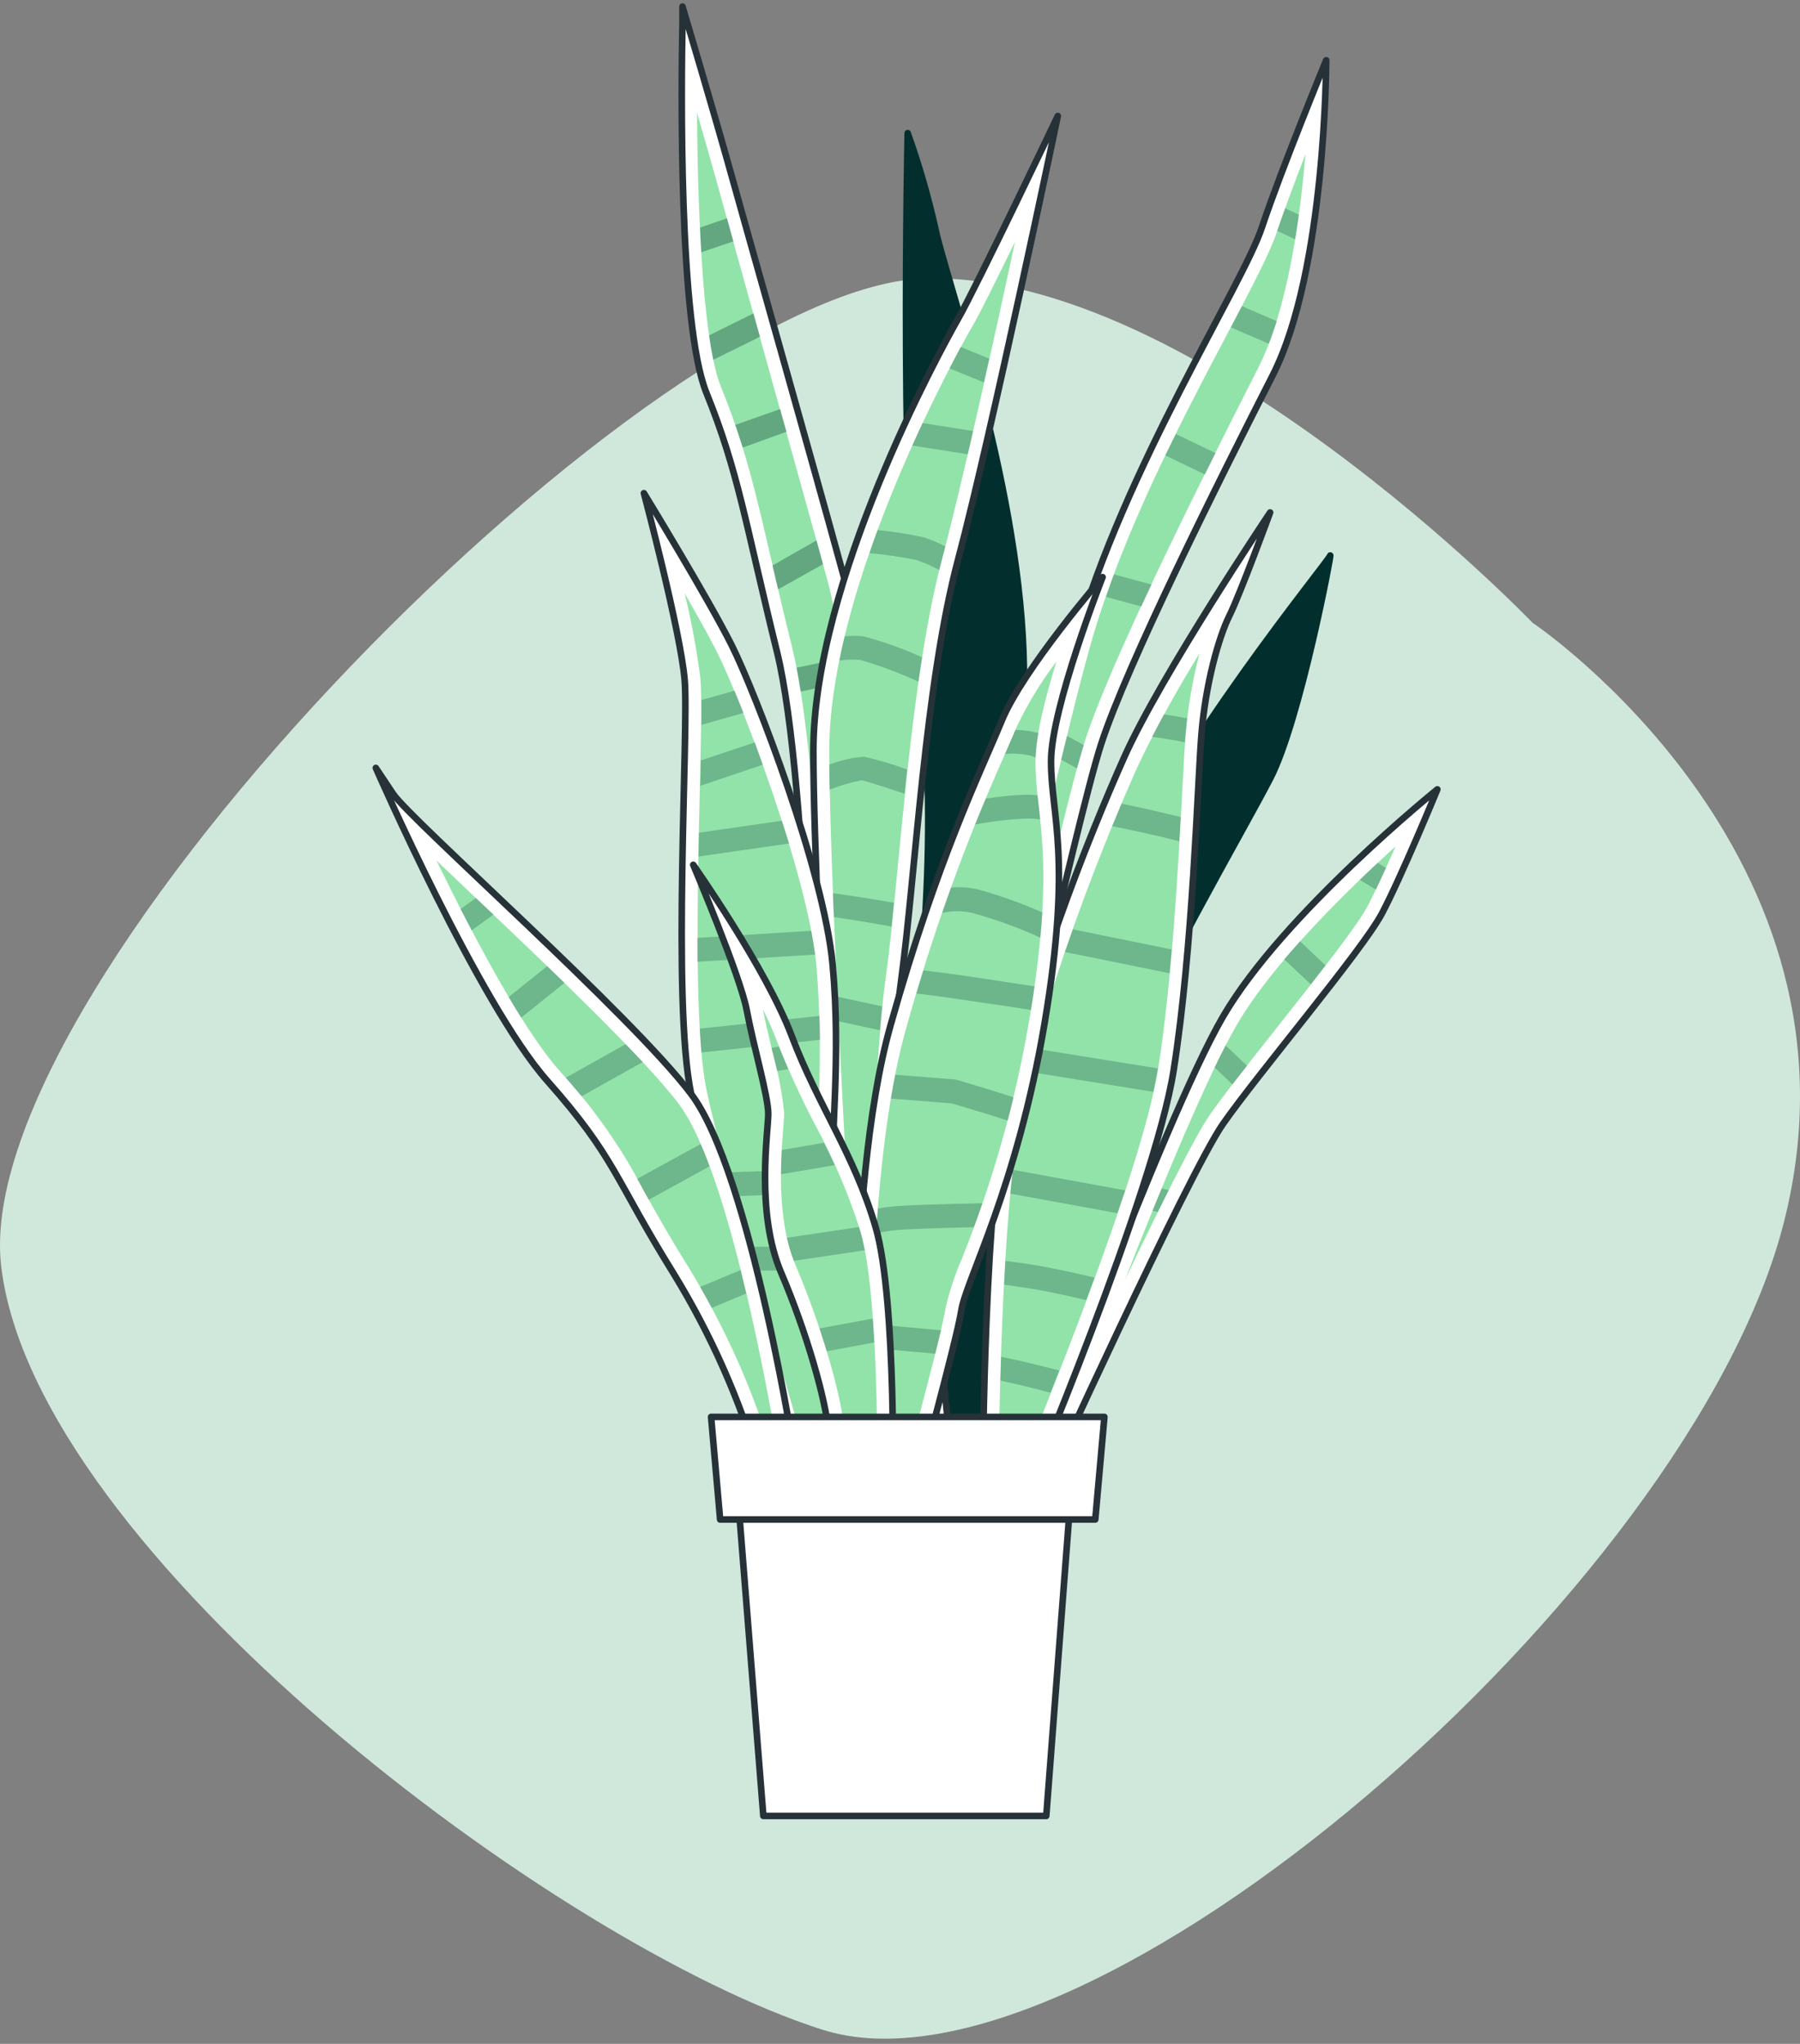 <svg width="273" height="310" viewBox="0 0 273 310" fill="none" xmlns="http://www.w3.org/2000/svg">
<rect x="0" y="0" width="273" height="310" fill="#808080" stroke="none"/>
<path d="M232.432 94.45C232.432 94.45 181.452 41.372 140.507 42.224C99.562 43.075 -4.935 148.643 0.181 192.06C5.298 235.477 84.63 295.076 124.727 307.848C164.825 320.62 256.519 241.012 270.593 185.252C284.667 129.491 232.432 94.45 232.432 94.45Z" fill="#D0E8DB"/>
<path d="M158.155 226.421C158.155 226.421 180.279 177.957 185.482 170.478C190.685 162.999 206.63 144.127 209.569 138.599C212.508 133.071 218 119.726 218 119.726C218 119.726 194.575 138.599 185.482 154.207C176.389 169.816 155.228 227.674 155.228 227.674L158.155 226.421Z" fill="white" stroke="#263238" stroke-linecap="round" stroke-linejoin="round"/>
<path d="M170.596 194.168C176.618 178.788 183.434 162.553 187.577 155.448C193.081 146.017 204.149 135.19 211.665 128.374C210.159 131.77 208.557 135.287 207.389 137.491C205.775 140.55 199.416 148.583 193.816 155.664C189.625 160.964 185.662 165.974 183.47 169.117C181.278 172.261 175.931 182.991 170.596 194.168Z" fill="#92E3A9"/>
<g opacity="0.25">
<path d="M184.205 161.903L186.927 164.481L189.143 161.65L185.879 158.567C185.349 159.543 184.795 160.687 184.205 161.903Z" fill="#022F2E"/>
<path d="M175.605 183.823L177.255 180.511L176.183 180.246C175.726 181.366 175.256 182.498 174.798 183.63L175.605 183.823Z" fill="#022F2E"/>
<path d="M197.164 142.766C196.357 143.669 195.562 144.572 194.755 145.488L198.814 149.294L201.042 146.427L197.164 142.766Z" fill="#022F2E"/>
<path d="M206.22 133.444L208.689 134.937C209.171 133.926 209.689 132.806 210.219 131.65L208.942 130.867C208.063 131.698 207.148 132.553 206.22 133.444Z" fill="#022F2E"/>
</g>
<path d="M149.05 226.421C149.05 226.421 156.203 125.591 155.228 98.915C154.252 72.238 143.184 41.334 141.896 34.831C140.786 29.871 139.374 24.984 137.668 20.198C137.668 20.198 136.368 80.042 139.619 104.768C142.871 129.494 138.319 157.134 137.993 171.129C137.668 185.123 134.38 224.47 134.38 224.47L149.05 226.421Z" fill="#022F2E" stroke="#022F2E" stroke-linecap="round" stroke-linejoin="round"/>
<path d="M134.465 224.47C134.465 224.47 155.601 123.629 163.081 97.289C170.56 70.95 188.457 43.297 191.383 34.505C194.31 25.714 201.138 9.142 201.138 9.142C201.138 9.142 201.138 41.009 193.009 56.955C184.88 72.901 170.897 100.866 166.995 112.898C163.093 124.929 149.098 188.688 145.196 204.297C141.294 219.905 141.583 226.421 141.583 226.421L134.465 224.47Z" fill="white" stroke="#263238" stroke-linecap="round" stroke-linejoin="round"/>
<path d="M137.235 222.748C140.39 207.777 158.6 121.75 165.357 97.939C170.174 80.801 179.508 63.205 186.289 50.355C189.793 43.695 192.563 38.444 193.623 35.276C194.683 32.109 196.357 27.616 197.995 23.401C197.128 33.722 195.177 47.308 190.769 55.919C180.869 75.333 168.283 100.854 164.598 112.223C162.021 120.16 155.168 150.124 149.652 174.2C146.677 187.159 144.112 198.359 142.763 203.779C141.061 210.178 139.896 216.708 139.282 223.302L137.235 222.748Z" fill="#92E3A9"/>
<g opacity="0.25">
<path d="M168.958 87.124C168.525 88.256 168.115 89.388 167.754 90.532L173.113 91.99C173.619 90.89 174.137 89.782 174.667 88.666L168.958 87.124Z" fill="#022F2E"/>
<path d="M164.381 113.018L161.827 111.609C161.538 112.813 161.237 114.018 160.936 115.222L163.345 116.559C163.742 115.198 164.079 113.994 164.381 113.018Z" fill="#022F2E"/>
<path d="M193.707 35.023L196.429 36.288C196.634 35.084 196.826 33.795 196.995 32.566L194.911 31.591C194.466 32.783 194.056 33.987 193.707 35.023Z" fill="#022F2E"/>
<path d="M192.455 52.137C192.876 51.041 193.262 49.897 193.659 48.717L188.36 46.441C187.818 47.476 187.264 48.548 186.674 49.656L192.455 52.137Z" fill="#022F2E"/>
<path d="M176.738 69.071L182.76 71.973C183.302 70.889 183.831 69.805 184.373 68.733L178.352 65.831C177.822 66.903 177.268 67.975 176.738 69.071Z" fill="#022F2E"/>
</g>
<path d="M138.645 223.82C138.97 221.543 159.119 157.134 168.573 135.347C178.027 113.56 201.416 85.257 201.741 84.282C202.066 83.306 197.189 109.321 192.636 118.1C188.084 126.88 175.775 147.704 166.947 167.877C158.119 188.05 148.4 219.592 148.075 221.543C148.032 223.202 148.366 224.849 149.05 226.361L138.645 223.82Z" fill="#022F2E" stroke="#022F2E" stroke-linecap="round" stroke-linejoin="round"/>
<path d="M103.512 1C103.512 1 103.512 1.819 103.512 3.264C103.319 12.719 102.91 49.114 107.125 59.556C112.003 71.6 112.978 79.067 117.856 98.915C122.734 118.763 123.396 177.307 124.046 182.51C124.697 187.713 133.476 226.746 133.476 226.746H144.858C144.858 226.746 133.151 106.394 127.997 87.534C122.842 68.673 113.592 36.131 110.991 26.761C108.39 17.391 103.512 1 103.512 1Z" fill="white" stroke="#263238" stroke-linecap="round" stroke-linejoin="round"/>
<path d="M135.368 224.337C132.248 210.427 126.877 186.051 126.395 182.185C126.251 180.98 126.07 176.09 125.853 169.888C125.167 150.148 123.878 113.427 120.169 98.313C118.868 93.037 117.844 88.678 116.953 84.788C114.472 74.081 112.967 67.625 109.329 58.629C106.8 52.39 105.837 34.867 105.716 17.102C106.764 20.715 107.812 24.328 108.631 27.315C109.703 31.241 111.919 39.166 114.496 48.44C118.109 61.447 122.505 77.128 125.54 88.184C130.201 105.045 140.366 206.597 142.112 224.349L135.368 224.337Z" fill="#92E3A9"/>
<g opacity="0.33">
<path d="M118.338 62.037L111.521 64.446C111.919 65.65 112.292 66.746 112.642 67.891L119.302 65.482C118.976 64.362 118.651 63.206 118.338 62.037Z" fill="#022F2E"/>
<path d="M106.367 38.263L111.245 36.601L110.269 33.108L106.174 34.517C106.222 35.794 106.295 37.035 106.367 38.263Z" fill="#022F2E"/>
<path d="M115.279 51.066C115.026 50.186 114.786 49.319 114.545 48.464L114.292 47.525L107.547 50.861C107.74 52.21 107.945 53.462 108.186 54.57L115.279 51.066Z" fill="#022F2E"/>
<path d="M127.829 99.794L120.807 101.276C121.024 102.396 121.229 103.576 121.433 104.889L128.383 103.419C128.202 102.131 128.009 100.926 127.829 99.794Z" fill="#022F2E"/>
<path d="M124.83 85.571C124.517 84.366 124.18 83.222 123.842 81.957L117.158 85.775C117.435 86.98 117.712 88.184 118.013 89.388L124.83 85.571Z" fill="#022F2E"/>
</g>
<path d="M128.756 226.746C128.756 226.746 123.361 139.574 123.361 113.897C123.361 88.22 142.438 53.414 145.316 48.344C148.195 43.273 160.431 17.596 160.431 17.596C160.431 17.596 150.351 65.915 145.316 84.836C140.282 103.756 138.837 132.818 136.681 148.667C134.525 164.517 133.791 202.394 133.791 211.511C133.791 220.628 133.441 226.722 133.441 226.722L128.756 226.746Z" fill="white" stroke="#263238" stroke-linecap="round" stroke-linejoin="round"/>
<path d="M131.021 224.337C130.178 210.463 125.77 136.901 125.77 113.897C125.77 88.353 145.196 53.426 147.448 49.536C148.652 47.489 151.218 42.249 153.952 36.649C150.591 52.306 145.931 73.286 143.028 84.21C139.415 97.566 137.657 116.089 136.211 130.963C135.573 137.454 135.007 143.585 134.321 148.366C132.153 164.372 131.418 202.683 131.418 211.535C131.418 217.256 131.273 221.784 131.177 224.337H131.021Z" fill="#92E3A9"/>
<g opacity="0.25">
<path d="M133.092 80.404C132.658 81.608 132.249 82.728 131.888 83.897C134.315 84.112 136.728 84.47 139.114 84.968C140.267 85.379 141.386 85.878 142.462 86.462C142.643 85.703 142.835 84.944 143.028 84.21L143.377 82.885C142.324 82.336 141.229 81.873 140.101 81.5C137.791 80.986 135.449 80.62 133.092 80.404Z" fill="#022F2E"/>
<path d="M133.79 152.642L127.01 151.172C127.07 152.377 127.13 153.653 127.19 154.906L133.465 156.267C133.562 155.002 133.682 153.786 133.79 152.642Z" fill="#022F2E"/>
<path d="M125.77 115.981C125.77 117.185 125.77 118.39 125.83 119.763C127.387 119.14 129 118.669 130.647 118.353C131.261 118.438 133.839 119.257 137.187 120.389C137.307 119.184 137.44 117.98 137.572 116.703C135.441 115.928 133.265 115.28 131.057 114.764C129.245 114.912 127.464 115.322 125.77 115.981Z" fill="#022F2E"/>
<path d="M130.431 100.083C133.462 100.965 136.425 102.068 139.295 103.383C139.475 102.179 139.656 100.914 139.849 99.698C136.966 98.383 133.976 97.315 130.912 96.506C129.979 96.425 129.04 96.425 128.106 96.506C127.817 97.711 127.54 98.915 127.299 100.18C128.338 100.05 129.386 100.018 130.431 100.083Z" fill="#022F2E"/>
<path d="M144.003 55.871L149.23 58.003L150.025 54.39L145.69 52.619C145.196 53.571 144.63 54.654 144.003 55.871Z" fill="#022F2E"/>
<path d="M139.921 64.169C139.403 65.265 138.885 66.409 138.355 67.577L146.786 68.902C147.063 67.698 147.327 66.566 147.604 65.373L139.921 64.169Z" fill="#022F2E"/>
<path d="M126.324 135.479C126.324 136.684 126.42 137.888 126.48 139.093C128.997 139.454 131.972 139.948 135.212 140.538C135.332 139.333 135.453 138.129 135.573 136.925C132.358 136.359 129.154 135.853 126.324 135.479Z" fill="#022F2E"/>
</g>
<path d="M121.398 226.096C121.398 226.096 107.74 179.908 104.814 165.878C101.887 151.847 104.488 110.585 103.838 103.106C103.188 95.627 97.66 74.803 97.66 74.803C97.66 74.803 107.415 90.749 110.992 97.903C114.569 105.057 124.987 132.059 126.287 146.367C127.588 160.675 125.962 172.068 126.287 179.872C126.613 187.677 129.901 226.06 129.901 226.06L121.398 226.096Z" fill="white" stroke="#263238" stroke-linecap="round" stroke-linejoin="round"/>
<path d="M123.204 223.687C120.699 215.172 109.727 177.632 107.174 165.42C105.283 156.399 105.777 135.238 106.138 119.798C106.319 111.85 106.463 105.575 106.234 102.937C105.681 98.571 104.876 94.24 103.826 89.966C105.777 93.363 107.631 96.675 108.8 99.011C112.172 105.743 122.566 132.565 123.842 146.62C124.441 154.294 124.506 162 124.035 169.683C123.866 173.621 123.71 177.018 123.842 180.005C124.119 186.677 126.456 214.847 127.202 223.687H123.204Z" fill="#92E3A9"/>
<g opacity="0.25">
<path d="M115.713 115.981C115.291 114.776 114.87 113.68 114.508 112.584L106.283 115.342C106.283 116.547 106.283 117.848 106.198 119.184L115.713 115.981Z" fill="#022F2E"/>
<path d="M118.603 124.484L105.994 126.302C105.994 127.507 105.994 128.711 105.921 129.915L119.699 127.928C119.338 126.808 118.977 125.64 118.603 124.484Z" fill="#022F2E"/>
<path d="M112.786 108.128C112.317 106.924 111.859 105.804 111.425 104.756L106.391 106.177C106.391 107.261 106.391 108.526 106.391 109.935L112.786 108.128Z" fill="#022F2E"/>
<path d="M123.878 180.005C123.878 179.15 123.878 178.234 123.878 177.307L110.28 177.825C110.581 179.029 110.907 180.173 111.232 181.438L123.962 180.956C123.902 180.583 123.89 180.27 123.878 180.005Z" fill="#022F2E"/>
<path d="M124.468 189.098H113.292L114.304 192.711H124.733C124.637 191.458 124.553 190.254 124.468 189.098Z" fill="#022F2E"/>
<path d="M124.312 154.087L106.126 156.014C106.199 157.274 106.283 158.479 106.379 159.627L124.373 157.712C124.373 156.532 124.349 155.315 124.312 154.087Z" fill="#022F2E"/>
<path d="M123.626 144.789C123.469 143.657 123.276 142.453 123.036 141.176L105.753 142.26C105.753 143.464 105.753 144.669 105.753 145.873L123.626 144.789Z" fill="#022F2E"/>
</g>
<path d="M120.747 222.194C120.747 222.194 113.918 177.957 104.813 165.914C95.708 153.87 62.203 124.315 59.601 120.377L57 116.474C57 116.474 72.657 152.256 83.026 163.962C93.396 175.669 93.107 178.608 102.212 193.241C107.811 202.385 112.177 212.23 115.195 222.519L115.845 225.12L121.373 226.096L120.747 222.194Z" fill="white" stroke="#263238" stroke-linecap="round" stroke-linejoin="round"/>
<path d="M117.833 223.073L117.556 221.977C114.501 211.441 110.045 201.363 104.308 192.012C101.297 187.195 99.37 183.702 97.66 180.631C94.232 174.015 89.93 167.89 84.869 162.421C79.124 155.954 71.621 141.634 66.202 130.53L72.079 136.118C82.822 146.319 97.539 160.289 102.947 167.431C111.582 178.849 118.351 222.182 118.423 222.615L118.519 223.193L117.833 223.073Z" fill="#92E3A9"/>
<g opacity="0.25">
<path d="M94.889 158.374L85.796 163.469C86.651 164.468 87.446 165.396 88.205 166.275L97.491 161.072C96.648 160.205 95.793 159.302 94.889 158.374Z" fill="#022F2E"/>
<path d="M72.175 136.202L69.851 137.876C70.393 138.948 70.959 140.032 71.525 141.116L74.849 138.707L72.175 136.202Z" fill="#022F2E"/>
<path d="M85.615 149.077L83.002 146.535L77.137 151.232C77.775 152.304 78.413 153.352 79.04 154.352L85.615 149.077Z" fill="#022F2E"/>
<path d="M112.317 192.638L106.174 195.192C106.785 196.252 107.375 197.311 107.945 198.371L113.172 196.191C112.895 195.011 112.606 193.819 112.317 192.638Z" fill="#022F2E"/>
<path d="M106.259 173.525L96.624 178.8L97.624 180.583C97.865 181.028 98.129 181.486 98.394 181.968L107.62 176.897C107.162 175.705 106.765 174.585 106.259 173.525Z" fill="#022F2E"/>
</g>
<path d="M155.228 227.722C155.228 227.722 175.076 180.884 178.002 162.337C180.929 143.79 181.615 118.751 182.23 111.272C182.844 103.793 184.831 96.639 186.457 93.387C188.083 90.135 192.635 77.73 192.635 77.73C192.635 77.73 176.051 102.456 170.523 114.813C164.995 127.169 155.553 150.944 152.301 169.142C149.049 187.339 149.049 226.385 149.049 226.385L155.228 227.722Z" fill="white" stroke="#263238" stroke-linecap="round" stroke-linejoin="round"/>
<path d="M151.47 224.47C151.47 216.365 151.904 185.087 154.674 169.599C158.468 148.33 170.331 121.087 172.739 115.836C175.497 110.097 178.564 104.513 181.929 99.108C180.897 103.027 180.204 107.029 179.857 111.067C179.676 113.078 179.508 116.27 179.291 120.304C178.689 131.505 177.786 148.45 175.678 161.963C173.161 177.957 157.504 216.16 153.843 224.952L151.47 224.47Z" fill="#92E3A9"/>
<g opacity="0.25">
<path d="M164.742 197.179L166.007 193.771C163.598 193.205 161.25 192.687 159.323 192.314C157.155 191.88 154.794 191.531 152.482 191.242C152.41 192.446 152.349 193.65 152.289 194.855C154.445 195.132 156.637 195.469 158.624 195.854C160.394 196.204 162.514 196.673 164.742 197.179Z" fill="#022F2E"/>
<path d="M175.606 162.048L157.047 159.061C156.734 160.265 156.445 161.41 156.156 162.578L174.908 165.601C175.197 164.324 175.414 163.132 175.606 162.048Z" fill="#022F2E"/>
<path d="M174.714 111.753C176.4 111.982 178.075 112.247 179.616 112.56H179.712C179.712 112.006 179.785 111.501 179.833 111.055C179.893 110.344 179.965 109.646 180.05 108.947C178.918 108.731 177.725 108.538 176.521 108.357C175.883 109.537 175.268 110.67 174.714 111.753Z" fill="#022F2E"/>
<path d="M153.59 177.427C153.469 178.592 153.349 179.796 153.229 181.041L169.463 184.003C169.861 182.799 170.246 181.691 170.668 180.547L153.59 177.427Z" fill="#022F2E"/>
<path d="M173.955 122.713L170.089 121.894L168.68 125.303C170.162 125.604 171.679 125.917 173.197 126.254C174.991 126.639 176.918 127.097 178.857 127.603C178.941 126.338 179.002 125.11 179.074 123.93C177.315 123.484 175.581 123.111 173.955 122.713Z" fill="#022F2E"/>
<path d="M161.515 144.392L177.376 147.62C177.497 146.415 177.605 145.211 177.713 144.007L162.707 140.959C162.31 142.08 161.912 143.236 161.515 144.392Z" fill="#022F2E"/>
<path d="M152.964 206.019L151.832 205.778C151.832 206.983 151.759 208.259 151.723 209.391L152.193 209.5C154.445 209.982 156.878 210.584 159.323 211.234C159.756 210.138 160.202 209.006 160.647 207.85C158.022 207.199 155.384 206.537 152.964 206.019Z" fill="#022F2E"/>
</g>
<path d="M129.864 228.372C129.864 228.372 127.913 180.884 135.067 155.508C142.221 130.132 148.724 117.125 151.928 109.321C155.132 101.516 167.224 87.534 167.224 87.534C167.224 87.534 159.407 107.37 159.407 115.499C159.407 123.629 162.659 130.144 158.432 155.183C154.204 180.222 146.508 194.168 145.798 198.769C145.087 203.37 138.644 226.746 138.644 226.746L129.864 228.372Z" fill="white" stroke="#263238" stroke-linecap="round" stroke-linejoin="round"/>
<path d="M132.176 225.481C131.911 214.991 131.393 177.379 137.379 156.158C141.285 142.001 146.257 128.159 152.253 114.752C152.988 113.066 153.638 111.573 154.204 110.236C155.866 106.738 157.884 103.421 160.226 100.336C158.528 105.828 157.034 111.741 157.034 115.487C157.077 117.747 157.246 120.002 157.54 122.243C158.251 128.675 159.154 136.696 156.095 154.761C153.99 167.133 150.57 179.246 145.894 190.892C144.83 193.326 143.996 195.854 143.401 198.443C142.919 201.804 138.728 217.34 136.717 224.663L132.176 225.481Z" fill="#92E3A9"/>
<path opacity="0.25" d="M145.16 163.794C145.038 163.758 144.913 163.734 144.786 163.722L135.778 163.011C135.545 164.183 135.328 165.388 135.127 166.624L144.317 167.347C147.243 168.214 150.339 169.153 152.844 169.96C153.145 168.816 153.446 167.648 153.735 166.444C151.627 165.745 148.845 164.89 145.16 163.794Z" fill="#022F2E"/>
<path opacity="0.25" d="M149.002 182.498C143.606 182.606 136.814 182.787 134.862 183.052C134.453 183.052 133.863 183.196 133.14 183.317C133.044 184.521 132.948 185.786 132.863 187.026C133.947 186.834 134.814 186.701 135.332 186.629C136.91 186.424 142.474 186.255 147.701 186.135C148.123 185.003 148.556 183.786 149.002 182.498Z" fill="#022F2E"/>
<path opacity="0.25" d="M132.128 204.441L141.86 205.321C142.185 204.02 142.474 202.815 142.727 201.768C139.848 201.503 136.356 201.177 132.225 200.816C132.189 202.045 132.153 203.261 132.128 204.441Z" fill="#022F2E"/>
<path opacity="0.25" d="M156.913 149.607L153.096 149.028C148.35 148.294 143.461 147.559 140.052 147.186C139.703 148.39 139.342 149.498 138.98 150.703C142.401 151.04 147.724 151.907 152.542 152.593L156.372 153.184C156.58 151.923 156.761 150.731 156.913 149.607Z" fill="#022F2E"/>
<path opacity="0.25" d="M148.327 134.901C146.99 134.589 145.611 134.495 144.244 134.624C143.798 135.829 143.353 137.129 142.895 138.466C144.401 138.117 145.966 138.117 147.472 138.466C151.005 139.442 154.456 140.695 157.793 142.212C157.913 140.863 158.022 139.586 158.094 138.394C154.929 136.989 151.665 135.821 148.327 134.901Z" fill="#022F2E"/>
<path opacity="0.25" d="M155.926 124.146C156.543 124.15 157.158 124.194 157.769 124.279C157.697 123.58 157.625 122.906 157.552 122.255L157.372 120.618C156.878 120.618 156.396 120.533 155.926 120.533C153.775 120.58 151.63 120.782 149.507 121.135C148.989 122.34 148.447 123.677 147.881 125.062C150.536 124.551 153.225 124.245 155.926 124.146Z" fill="#022F2E"/>
<path opacity="0.25" d="M152.421 114.367C153.802 114.221 155.198 114.327 156.54 114.68L157.082 114.897C157.135 113.656 157.276 112.42 157.504 111.199C156.365 110.872 155.184 110.71 153.999 110.718C153.529 111.826 153.012 113.042 152.421 114.367Z" fill="#022F2E"/>
<path d="M135.392 228.047C135.392 228.047 136.043 197.143 132.791 186.087C129.539 175.031 124.011 167.552 120.097 157.182C116.183 146.812 105.139 131.168 105.139 131.168C105.139 131.168 112.293 148.029 113.268 153.28C114.244 158.531 116.52 166.287 116.52 168.937C116.52 171.586 114.569 183.895 118.471 193.024C122.373 202.153 125.312 212.547 125.637 217.111C125.962 221.676 125.962 227.517 125.962 227.517L135.392 228.047Z" fill="white" stroke="#263238" stroke-linecap="round" stroke-linejoin="round"/>
<path d="M128.347 225.144C128.347 223.001 128.238 219.676 128.033 216.81C127.66 211.631 124.42 200.708 120.687 191.964C117.7 184.991 118.435 175.693 118.784 171.213C118.868 170.153 118.928 169.394 118.928 168.804C118.612 165.676 118.023 162.581 117.17 159.555C116.628 157.315 116.074 155.002 115.701 153.051C116.532 154.761 117.278 156.411 117.844 157.941C119.539 162.259 121.469 166.48 123.625 170.587C126.421 175.75 128.723 181.166 130.502 186.761C133.08 195.541 133.104 217.918 133.044 225.469L128.347 225.144Z" fill="#92E3A9"/>
<g opacity="0.25">
<path d="M117.17 159.603C117.399 160.59 117.628 161.554 117.845 162.457L119.555 162.156C119.073 161.048 118.603 159.904 118.146 158.736L117.001 158.928C117.062 159.157 117.11 159.386 117.17 159.603Z" fill="#022F2E"/>
<path d="M118.447 178.102L126.601 176.717C126.071 175.585 125.529 174.453 124.975 173.333L118.568 174.416C118.507 175.536 118.459 176.777 118.447 178.102Z" fill="#022F2E"/>
<path d="M130.478 186.761C130.406 186.544 130.333 186.328 130.273 186.111L119.35 187.737C119.611 188.926 119.961 190.093 120.397 191.229L131.152 189.64C130.948 188.568 130.719 187.604 130.478 186.761Z" fill="#022F2E"/>
<path d="M132.598 203.61C132.525 202.406 132.453 201.202 132.369 199.997L124.288 201.479C124.673 202.683 125.046 203.815 125.384 204.947L132.598 203.61Z" fill="#022F2E"/>
</g>
<path d="M158.685 275.427H115.773L111.763 225.06H162.527L158.685 275.427Z" fill="white" stroke="#263238" stroke-linecap="round" stroke-linejoin="round"/>
<path d="M166.115 230.468H109.221L107.848 214.907H167.5L166.115 230.468Z" fill="white" stroke="#263238" stroke-linecap="round" stroke-linejoin="round"/>
</svg>
